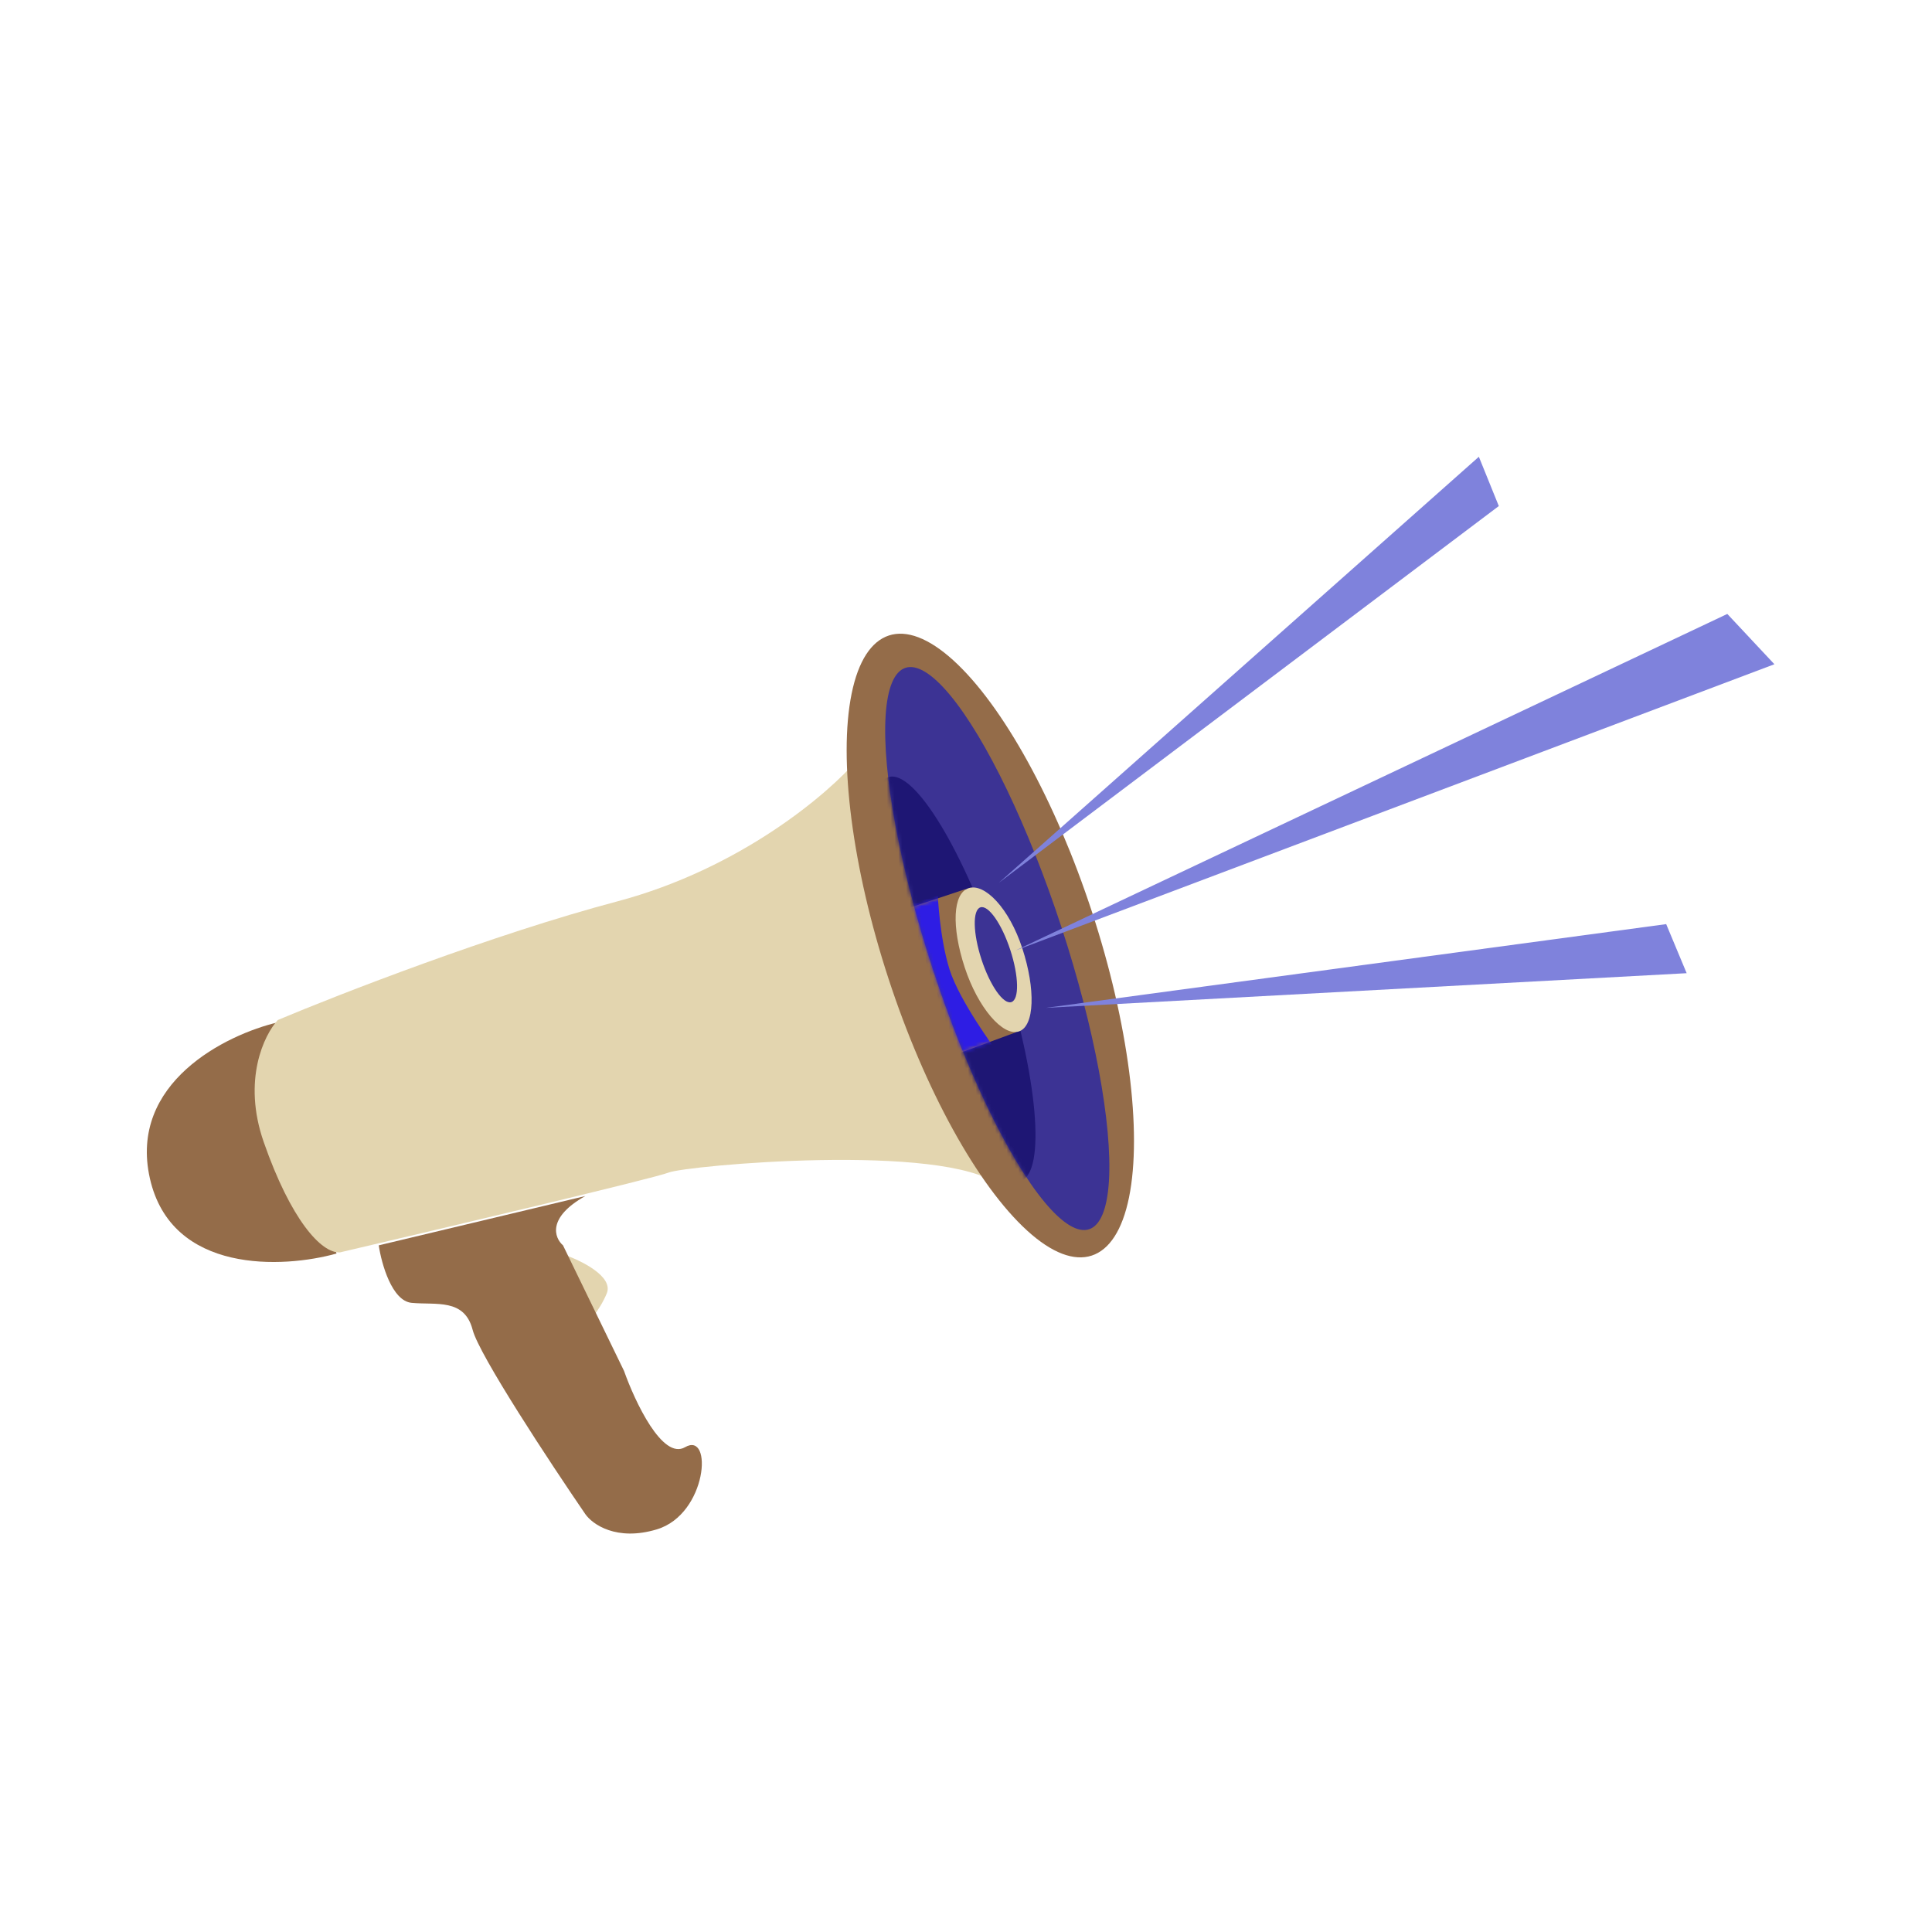 <svg width="500" height="500" viewBox="0 0 500 500" fill="none" xmlns="http://www.w3.org/2000/svg">
<path d="M38.793 304.978C33.204 280.194 58.535 267.721 71.899 264.582L87.085 324.416C73.316 328.263 44.381 329.762 38.793 304.978Z" fill="#946C49"/>
<path d="M157.025 334.742C158.846 330.329 150.314 326.176 145.82 324.65L150.187 344.547C151.708 343.117 155.205 339.155 157.025 334.742Z" fill="#E3D5AF"/>
<path d="M106.524 337.174C101.421 336.688 98.728 327.05 98.019 322.292L151.475 309.535C141.513 315.124 143.477 320.368 145.704 322.292L161.498 354.79C164.333 362.788 171.46 377.934 177.292 374.532C184.581 370.28 183.063 391.845 170.003 395.793C159.554 398.952 153.298 394.477 151.475 391.845C142.465 378.683 124.018 350.72 122.318 344.16C120.192 335.959 112.902 337.782 106.524 337.174Z" fill="#946C49"/>
<path d="M159.675 233.3C191.748 224.795 214.548 205.256 221.939 196.549L258.689 306.801C244.414 295.563 177.594 301.638 173.038 303.46C169.394 304.918 114.824 317.837 87.995 324.114C83.136 324.417 75.239 315.609 68.253 295.563C62.665 279.527 68.355 267.823 71.898 263.976C87.793 257.294 127.601 241.804 159.675 233.3Z" fill="#E3D5AF"/>
<ellipse cx="256.295" cy="244.705" rx="27.711" ry="84.423" transform="rotate(-18.11 256.295 244.705)" fill="#946C49"/>
<ellipse cx="258.092" cy="245.483" rx="17.513" ry="76.434" transform="rotate(-18.11 258.092 245.483)" fill="#3C3394"/>
<mask id="mask0_273_2680" style="mask-type:alpha" maskUnits="userSpaceOnUse" x="229" y="172" width="59" height="147">
<ellipse cx="258.092" cy="245.483" rx="17.513" ry="76.434" transform="rotate(-18.11 258.092 245.483)" fill="#898989"/>
</mask>
<g mask="url(#mask0_273_2680)">
<ellipse cx="247.025" cy="253.386" rx="12.759" ry="54.988" transform="rotate(-18.11 247.025 253.386)" fill="#1E1674"/>
<path d="M249.88 230.1L235.301 234.959L248.057 272.621L262.94 267.154L249.88 230.1Z" fill="#946C49"/>
<mask id="mask1_273_2680" style="mask-type:alpha" maskUnits="userSpaceOnUse" x="235" y="230" width="28" height="43">
<path d="M249.88 230.1L235.301 234.959L248.057 272.621L262.94 267.154L249.88 230.1Z" fill="#D9D9D9"/>
</mask>
<g mask="url(#mask1_273_2680)">
<path d="M242.71 231.779L223.879 237.264L236.776 279.768L257.592 271.567C257.592 271.567 248.325 259.08 245.747 250.914C243.169 242.748 242.71 231.779 242.71 231.779Z" fill="#2E1DE4"/>
</g>
</g>
<path d="M264.58 245.447C268.01 255.936 267.8 265.589 263.678 266.937C259.556 268.285 253.083 260.818 249.653 250.329C246.222 239.84 246.564 231.201 250.686 229.853C254.807 228.505 261.149 234.958 264.58 245.447Z" fill="#E3D5AF"/>
<ellipse cx="257.738" cy="247.082" rx="3.923" ry="12.898" transform="rotate(-18.11 257.738 247.082)" fill="#3C3394"/>
<path d="M382.728 118.209L258.504 228.461L387.891 130.965L382.728 118.209Z" fill="#7F82DC"/>
<path d="M436.506 251.861L270.655 260.833L431.207 239.161L436.506 251.861Z" fill="#7F82DC"/>
<path d="M459.212 171.905L262.755 246.012L447.028 158.886L459.212 171.905Z" fill="#7F82DC"/>
</svg>
